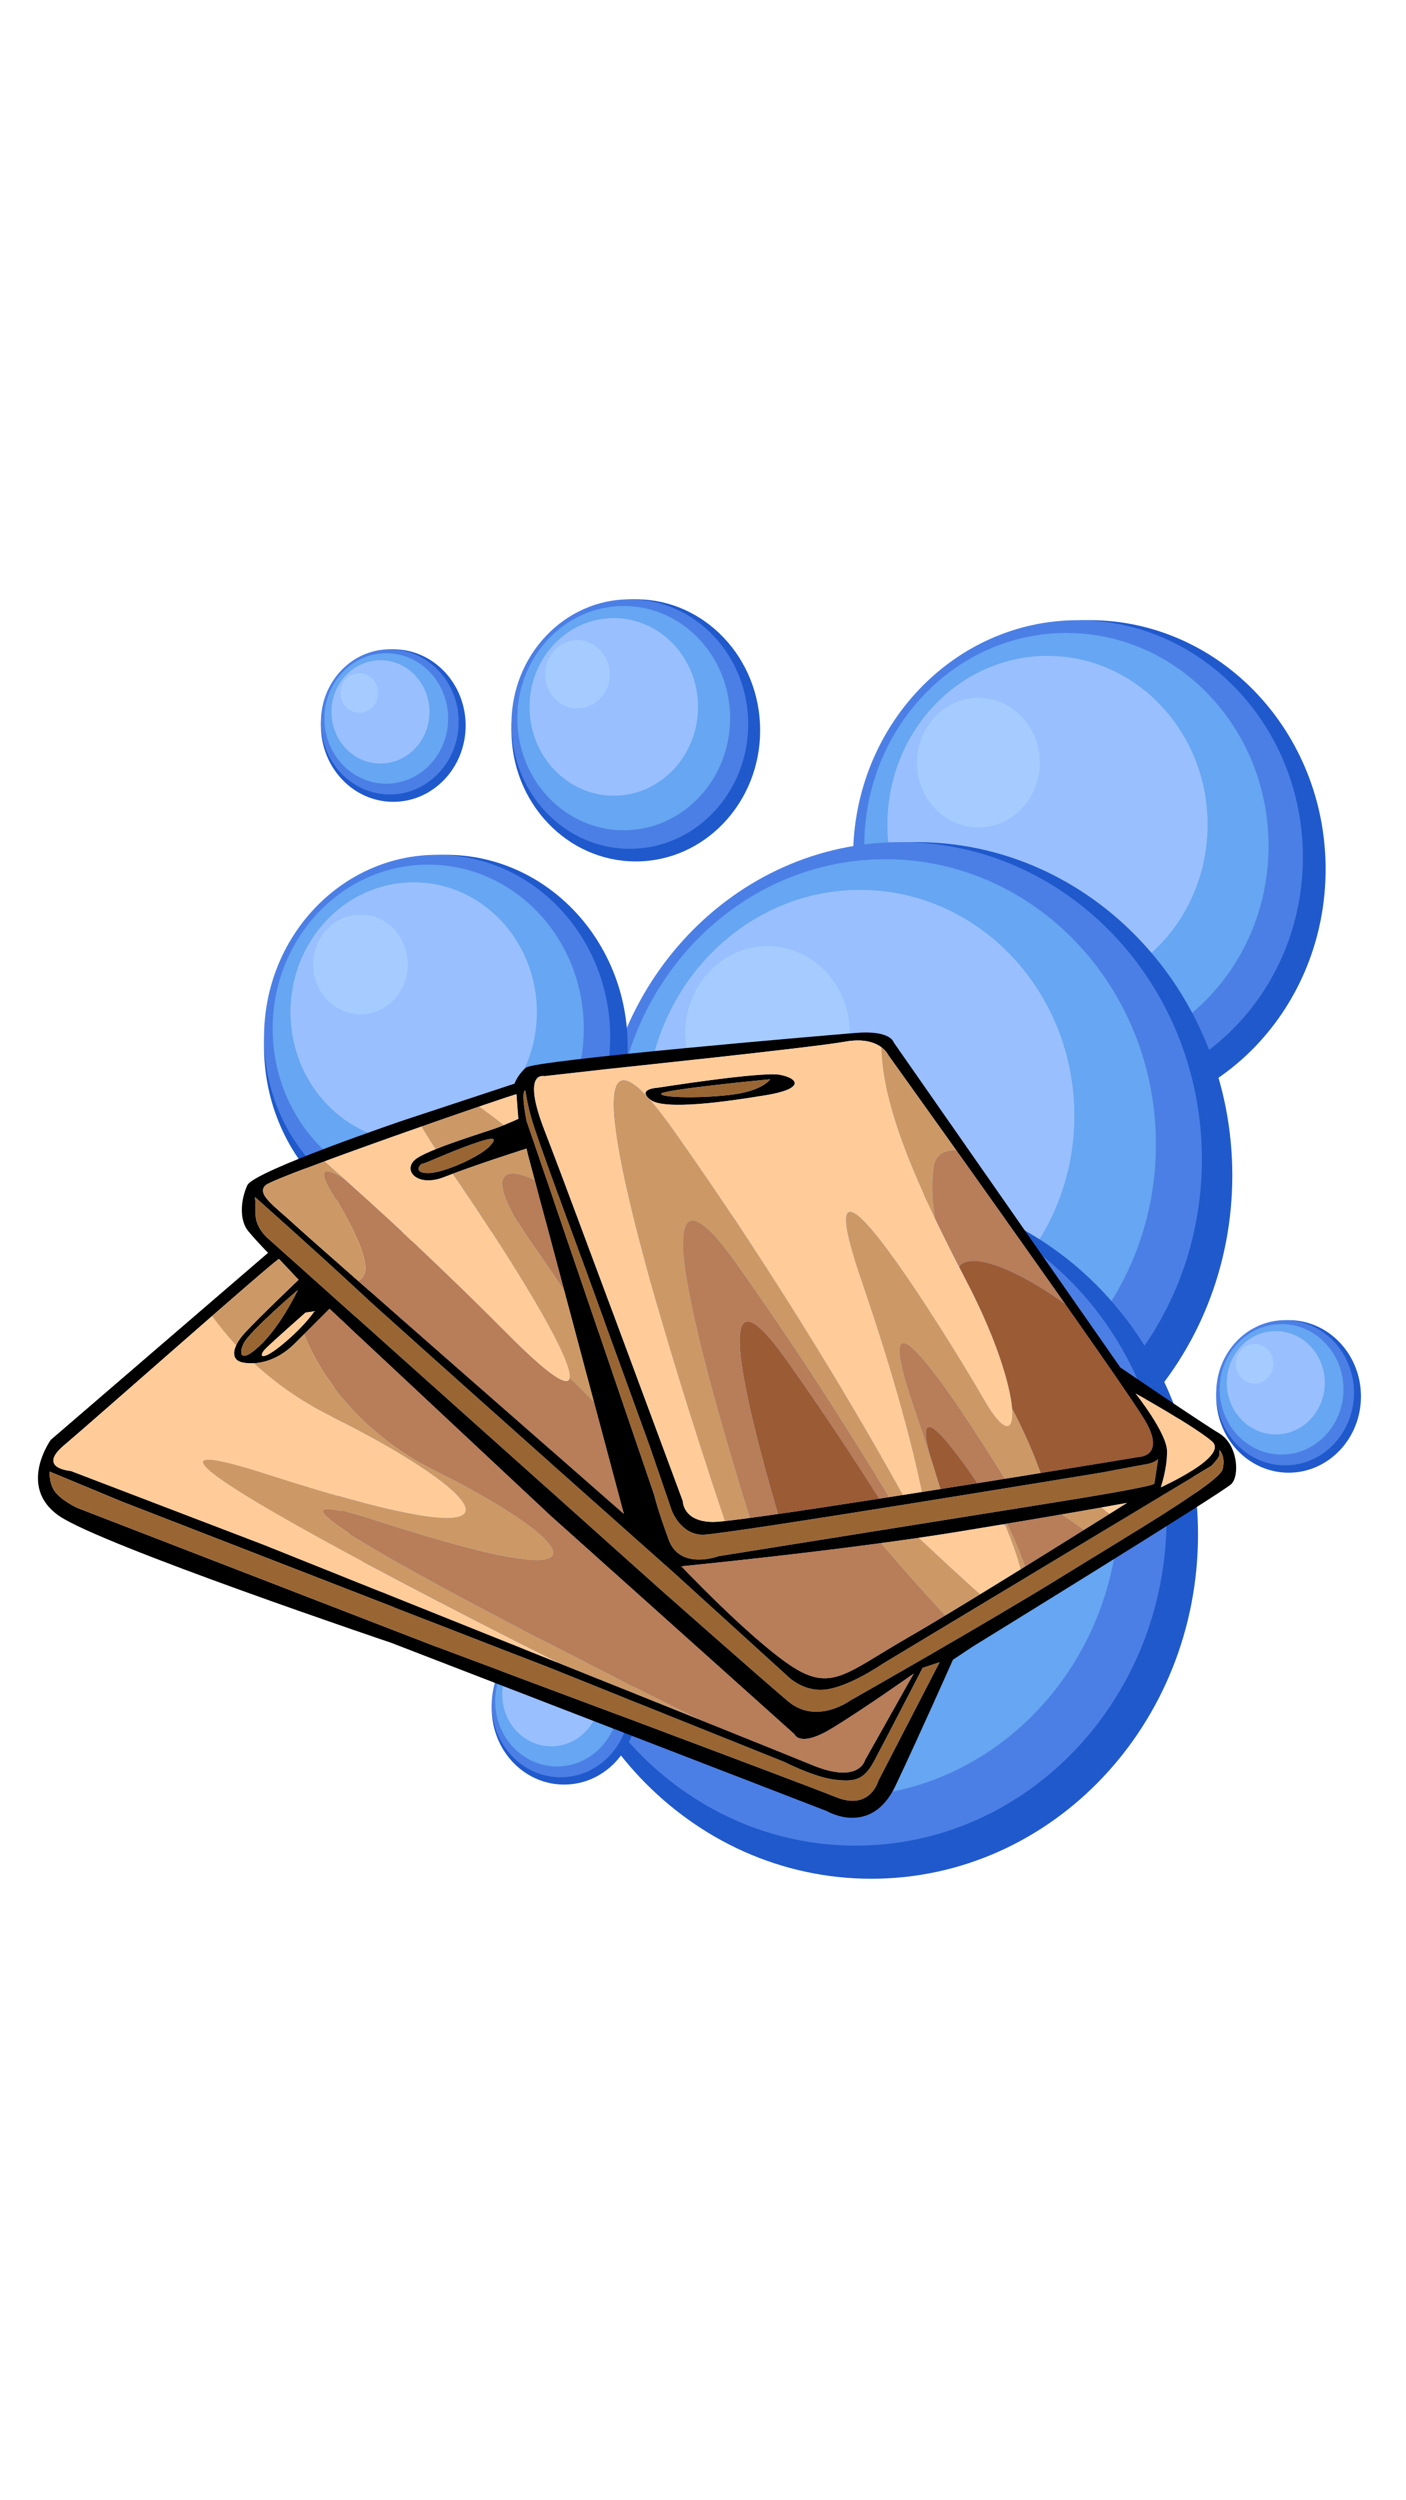 <?xml version="1.0" standalone="no"?>
<!DOCTYPE svg PUBLIC "-//W3C//DTD SVG 1.1//EN" "http://www.w3.org/Graphics/SVG/1.1/DTD/svg11.dtd">
<!--Generator: Xara Xtreme (www.xara.com), SVG filter version: 1.0.0.13-->
<svg stroke-width="0.501" stroke-linejoin="bevel" fill-rule="evenodd" xmlns:xlink="http://www.w3.org/1999/xlink" xmlns="http://www.w3.org/2000/svg" version="1.1" overflow="visible" width="270pt" height="480pt" viewBox="0 0 270 480">
 <defs>
  <marker id="DefaultArrow2" markerUnits="strokeWidth" viewBox="0 0 1 1" markerWidth="1" markerHeight="1" overflow="visible" orient="auto">
   <!-- REF_ARROW_STRAIGHT (-2) -->
   <g transform="scale(0.009)">
    <!-- 1/108 -->
    <path d="M -9 54 L -9 -54 L 117 0 z"/>
   </g>
  </marker>
  <marker id="DefaultArrow3" markerUnits="strokeWidth" viewBox="0 0 1 1" markerWidth="1" markerHeight="1" overflow="visible" orient="auto">
   <!-- REF_ARROW_ANGLED -->
   <g transform="scale(0.009)">
    <path d="M -27 54 L -9 0 L -27 -54 L 135 0 z"/>
   </g>
  </marker>
  <marker id="DefaultArrow4" markerUnits="strokeWidth" viewBox="0 0 1 1" markerWidth="1" markerHeight="1" overflow="visible" orient="auto">
   <!-- REF_ARROW_ROUNDED -->
   <g transform="scale(0.009)">
    <path d="M -9,0 L -9,-45 C -9,-51.708 2.808,-56.580 9,-54 L 117,-9 C 120.916,-7.369 126.000,-4.242 126,0 C 126,4.242 120.916,7.369 117,9 L 9,54 C 2.808,56.580 -9,51.708 -9,45 z"/>
   </g>
  </marker>
  <marker id="DefaultArrow5" markerUnits="strokeWidth" viewBox="0 0 1 1" markerWidth="1" markerHeight="1" overflow="visible" orient="auto">
   <!-- REF_ARROW_SPOT -->
   <g transform="scale(0.009)">
    <path d="M -54, 0 C -54,29.807 -29.807,54 0,54 C 29.807,54 54,29.807 54,0 C 54,-29.807 29.807,-54 0,-54 C -29.807,-54 -54,-29.807 -54,0 z"/>
   </g>
  </marker>
  <marker id="DefaultArrow6" markerUnits="strokeWidth" viewBox="0 0 1 1" markerWidth="1" markerHeight="1" overflow="visible" orient="auto">
   <!-- REF_ARROW_DIAMOND -->
   <g transform="scale(0.009)">
    <path d="M -63,0 L 0,63 L 63,0 L 0,-63 z"/>
   </g>
  </marker>
  <marker id="DefaultArrow7" markerUnits="strokeWidth" viewBox="0 0 1 1" markerWidth="1" markerHeight="1" overflow="visible" orient="auto">
   <!-- REF_ARROW_FEATHER -->
   <g transform="scale(0.009)">
    <path d="M 18,-54 L 108,-54 L 63,0 L 108,54 L 18, 54 L -36,0 z"/>
   </g>
  </marker>
  <marker id="DefaultArrow8" markerUnits="strokeWidth" viewBox="0 0 1 1" markerWidth="1" markerHeight="1" overflow="visible" orient="auto">
   <!-- REF_ARROW_FEATHER2 -->
   <g transform="scale(0.009)">
    <path d="M -36,0 L 18,-54 L 54,-54 L 18,-18 L 27,-18 L 63,-54 L 99,-54 L 63,-18 L 72,-18 L 108,-54 L 144,-54 L 90,0 L 144,54 L 108,54 L 72,18 L 63,18 L 99,54 L 63,54 L 27,18 L 18,18 L 54,54 L 18,54 z"/>
   </g>
  </marker>
  <marker id="DefaultArrow9" markerUnits="strokeWidth" viewBox="0 0 1 1" markerWidth="1" markerHeight="1" overflow="visible" orient="auto">
   <!-- REF_ARROW_HOLLOWDIAMOND -->
   <g transform="scale(0.009)">
    <path d="M 0,45 L -45,0 L 0, -45 L 45, 0 z M 0, 63 L-63, 0 L 0, -63 L 63, 0 z"/>
   </g>
  </marker>
  <filter id="StainedFilter">
   <feBlend mode="multiply" in2="BackgroundImage" in="SourceGraphic" result="blend"/>
   <feComposite in="blend" in2="SourceAlpha" operator="in" result="comp"/>
  </filter>
  <filter id="BleachFilter">
   <feBlend mode="screen" in2="BackgroundImage" in="SourceGraphic" result="blend"/>
   <feComposite in="blend" in2="SourceAlpha" operator="in" result="comp"/>
  </filter>
  <filter id="InvertTransparencyBitmapFilter">
   <feComponentTransfer>
    <feFuncR type="gamma" amplitude="1.055" exponent=".417" offset="-0.055"/>
    <feFuncG type="gamma" amplitude="1.055" exponent=".417" offset="-0.055"/>
    <feFuncB type="gamma" amplitude="1.055" exponent=".417" offset="-0.055"/>
   </feComponentTransfer>
   <feComponentTransfer>
    <feFuncR type="linear" slope="-1" intercept="1"/>
    <feFuncG type="linear" slope="-1" intercept="1"/>
    <feFuncB type="linear" slope="-1" intercept="1"/>
    <feFuncA type="linear" slope="1" intercept="0"/>
   </feComponentTransfer>
   <feComponentTransfer>
    <feFuncR type="gamma" amplitude="1" exponent="2.4" offset="0"/>
    <feFuncG type="gamma" amplitude="1" exponent="2.4" offset="0"/>
    <feFuncB type="gamma" amplitude="1" exponent="2.4" offset="0"/>
   </feComponentTransfer>
  </filter>
 </defs>
 <g id="Document" fill="none" stroke="black" font-family="Times New Roman" font-size="16" transform="scale(1 -1)">
  <g id="Spread" transform="translate(0 -480)">
   <g id="Layer 1">
    <g id="Group" stroke="none">
     <path d="M 209.19,360.938 C 234.244,360.938 254.564,339.529 254.564,313.13 C 254.564,286.729 234.244,265.319 209.19,265.319 C 184.135,265.319 163.816,286.729 163.816,313.13 C 163.816,339.529 184.135,360.938 209.19,360.938 Z" fill="#1f59cc" marker-start="none" marker-end="none"/>
     <path d="M 207.008,360.938 C 230.858,360.938 250.2,340.559 250.2,315.428 C 250.2,290.299 230.858,269.918 207.008,269.918 C 183.158,269.918 163.816,290.299 163.816,315.428 C 163.816,340.559 183.158,360.938 207.008,360.938 Z" fill="#4c7fe5" marker-start="none" marker-end="none"/>
     <path d="M 204.788,358.486 C 226.222,358.486 243.604,340.171 243.604,317.587 C 243.604,295.002 226.222,276.685 204.788,276.685 C 183.353,276.685 165.971,295.002 165.971,317.587 C 165.971,340.171 183.353,358.486 204.788,358.486 Z" fill="#66a6f2" marker-start="none" marker-end="none"/>
     <path d="M 201.157,354.085 C 218.135,354.085 231.903,339.578 231.903,321.69 C 231.903,303.801 218.135,289.294 201.157,289.294 C 184.18,289.294 170.412,303.801 170.412,321.69 C 170.412,339.578 184.18,354.085 201.157,354.085 Z" fill="#99bfff" marker-start="none" marker-end="none"/>
     <path d="M 187.881,346.023 C 194.397,346.023 199.68,340.455 199.68,333.59 C 199.68,326.725 194.397,321.158 187.881,321.158 C 181.366,321.158 176.082,326.725 176.082,333.59 C 176.082,340.455 181.366,346.023 187.881,346.023 Z" fill="#a6ccff" marker-start="none" marker-end="none"/>
     <path d="M 109.962,252.838 C 135.513,252.838 156.234,231.005 156.234,204.083 C 156.234,177.161 135.513,155.328 109.962,155.328 C 84.413,155.328 63.691,177.161 63.691,204.083 C 63.691,231.005 84.413,252.838 109.962,252.838 Z" fill="#1f59cc" marker-start="none" marker-end="none"/>
     <path d="M 107.738,252.838 C 132.059,252.838 151.782,232.056 151.782,206.428 C 151.782,180.801 132.059,160.018 107.738,160.018 C 83.415,160.018 63.691,180.801 63.691,206.428 C 63.691,232.056 83.415,252.838 107.738,252.838 Z" fill="#4c7fe5" marker-start="none" marker-end="none"/>
     <path d="M 105.472,250.338 C 127.331,250.338 145.057,231.66 145.057,208.629 C 145.057,185.597 127.331,166.92 105.472,166.92 C 83.614,166.92 65.888,185.597 65.888,208.629 C 65.888,231.66 83.614,250.338 105.472,250.338 Z" fill="#66a6f2" marker-start="none" marker-end="none"/>
     <path d="M 101.771,245.85 C 119.084,245.85 133.124,231.055 133.124,212.814 C 133.124,194.571 119.084,179.777 101.771,179.777 C 84.458,179.777 70.418,194.571 70.418,212.814 C 70.418,231.055 84.458,245.85 101.771,245.85 Z" fill="#99bfff" marker-start="none" marker-end="none"/>
     <path d="M 88.232,237.628 C 94.876,237.628 100.264,231.949 100.264,224.949 C 100.264,217.948 94.876,212.271 88.232,212.271 C 81.588,212.271 76.2,217.948 76.2,224.949 C 76.2,231.949 81.588,237.628 88.232,237.628 Z" fill="#a6ccff" marker-start="none" marker-end="none"/>
     <path d="M 175.911,318.331 C 209.448,318.331 236.645,289.675 236.645,254.339 C 236.645,219.002 209.448,190.345 175.911,190.345 C 142.375,190.345 115.178,219.002 115.178,254.339 C 115.178,289.675 142.375,318.331 175.911,318.331 Z" fill="#1f59cc" marker-start="none" marker-end="none"/>
     <path d="M 172.99,318.331 C 204.914,318.331 230.803,291.053 230.803,257.417 C 230.803,223.779 204.914,196.501 172.99,196.501 C 141.067,196.501 115.178,223.779 115.178,257.417 C 115.178,291.053 141.067,318.331 172.99,318.331 Z" fill="#4c7fe5" marker-start="none" marker-end="none"/>
     <path d="M 170.018,315.05 C 198.708,315.05 221.975,290.535 221.975,260.305 C 221.975,230.074 198.708,205.558 170.018,205.558 C 141.328,205.558 118.062,230.074 118.062,260.305 C 118.062,290.535 141.328,315.05 170.018,315.05 Z" fill="#66a6f2" marker-start="none" marker-end="none"/>
     <path d="M 165.159,309.158 C 187.883,309.158 206.312,289.741 206.312,265.796 C 206.312,241.853 187.883,222.435 165.159,222.435 C 142.434,222.435 124.006,241.853 124.006,265.796 C 124.006,289.741 142.434,309.158 165.159,309.158 Z" fill="#99bfff" marker-start="none" marker-end="none"/>
     <path d="M 147.389,298.366 C 156.11,298.366 163.182,290.914 163.182,281.725 C 163.182,272.536 156.11,265.085 147.389,265.085 C 138.668,265.085 131.596,272.536 131.596,281.725 C 131.596,290.914 138.668,298.366 147.389,298.366 Z" fill="#a6ccff" marker-start="none" marker-end="none"/>
     <path d="M 85.619,315.896 C 104.9,315.896 120.536,299.421 120.536,279.106 C 120.536,258.79 104.9,242.315 85.619,242.315 C 66.339,242.315 50.703,258.79 50.703,279.106 C 50.703,299.421 66.339,315.896 85.619,315.896 Z" fill="#1f59cc" marker-start="none" marker-end="none"/>
     <path d="M 83.94,315.896 C 102.294,315.896 117.178,300.214 117.178,280.875 C 117.178,261.537 102.294,245.853 83.94,245.853 C 65.587,245.853 50.703,261.537 50.703,280.875 C 50.703,300.214 65.587,315.896 83.94,315.896 Z" fill="#4c7fe5" marker-start="none" marker-end="none"/>
     <path d="M 82.232,314.01 C 98.726,314.01 112.103,299.915 112.103,282.535 C 112.103,265.156 98.726,251.061 82.232,251.061 C 65.738,251.061 52.361,265.156 52.361,282.535 C 52.361,299.915 65.738,314.01 82.232,314.01 Z" fill="#66a6f2" marker-start="none" marker-end="none"/>
     <path d="M 79.438,310.622 C 92.503,310.622 103.098,299.459 103.098,285.694 C 103.098,271.928 92.503,260.764 79.438,260.764 C 66.374,260.764 55.778,271.928 55.778,285.694 C 55.778,299.459 66.374,310.622 79.438,310.622 Z" fill="#99bfff" marker-start="none" marker-end="none"/>
     <path d="M 69.222,304.419 C 74.235,304.419 78.302,300.134 78.302,294.851 C 78.302,289.568 74.235,285.284 69.222,285.284 C 64.209,285.284 60.142,289.568 60.142,294.851 C 60.142,300.134 64.209,304.419 69.222,304.419 Z" fill="#a6ccff" marker-start="none" marker-end="none"/>
     <path d="M 122.093,364.949 C 135.281,364.949 145.975,353.68 145.975,339.785 C 145.975,325.889 135.281,314.62 122.093,314.62 C 108.905,314.62 98.21,325.889 98.21,339.785 C 98.21,353.68 108.905,364.949 122.093,364.949 Z" fill="#1f59cc" marker-start="none" marker-end="none"/>
     <path d="M 120.944,364.949 C 133.497,364.949 143.678,354.222 143.678,340.995 C 143.678,327.767 133.497,317.041 120.944,317.041 C 108.391,317.041 98.21,327.767 98.21,340.995 C 98.21,354.222 108.391,364.949 120.944,364.949 Z" fill="#4c7fe5" marker-start="none" marker-end="none"/>
     <path d="M 119.775,363.658 C 131.057,363.658 140.207,354.018 140.207,342.131 C 140.207,330.243 131.057,320.602 119.775,320.602 C 108.494,320.602 99.344,330.243 99.344,342.131 C 99.344,354.018 108.494,363.658 119.775,363.658 Z" fill="#66a6f2" marker-start="none" marker-end="none"/>
     <path d="M 117.865,361.342 C 126.801,361.342 134.048,353.706 134.048,344.29 C 134.048,334.875 126.801,327.239 117.865,327.239 C 108.929,327.239 101.683,334.875 101.683,344.29 C 101.683,353.706 108.929,361.342 117.865,361.342 Z" fill="#99bfff" marker-start="none" marker-end="none"/>
     <path d="M 110.878,357.098 C 114.307,357.098 117.087,354.168 117.087,350.554 C 117.087,346.941 114.307,344.01 110.878,344.01 C 107.447,344.01 104.667,346.941 104.667,350.554 C 104.667,354.168 107.447,357.098 110.878,357.098 Z" fill="#a6ccff" marker-start="none" marker-end="none"/>
     <path d="M 167.334,251.499 C 201.971,251.499 230.06,221.903 230.06,185.408 C 230.06,148.912 201.971,119.316 167.334,119.316 C 132.698,119.316 104.609,148.912 104.609,185.408 C 104.609,221.903 132.698,251.499 167.334,251.499 Z" fill="#1f59cc" marker-start="none" marker-end="none"/>
     <path d="M 164.318,251.499 C 197.288,251.499 224.026,223.327 224.026,188.587 C 224.026,153.846 197.288,125.673 164.318,125.673 C 131.348,125.673 104.609,153.846 104.609,188.587 C 104.609,223.327 131.348,251.499 164.318,251.499 Z" fill="#4c7fe5" marker-start="none" marker-end="none"/>
     <path d="M 161.248,248.111 C 190.879,248.111 214.909,222.791 214.909,191.569 C 214.909,160.348 190.879,135.028 161.248,135.028 C 131.617,135.028 107.587,160.348 107.587,191.569 C 107.587,222.791 131.617,248.111 161.248,248.111 Z" fill="#66a6f2" marker-start="none" marker-end="none"/>
     <path d="M 156.229,242.026 C 179.699,242.026 198.732,221.971 198.732,197.241 C 198.732,172.512 179.699,152.458 156.229,152.458 C 132.76,152.458 113.727,172.512 113.727,197.241 C 113.727,221.971 132.76,242.026 156.229,242.026 Z" fill="#99bfff" marker-start="none" marker-end="none"/>
     <path d="M 137.877,230.879 C 146.884,230.879 154.188,223.184 154.188,213.693 C 154.188,204.203 146.884,196.507 137.877,196.507 C 128.87,196.507 121.566,204.203 121.566,213.693 C 121.566,223.184 128.87,230.879 137.877,230.879 Z" fill="#a6ccff" marker-start="none" marker-end="none"/>
     <path d="M 75.523,355.349 C 83.196,355.349 89.419,348.791 89.419,340.707 C 89.419,332.621 83.196,326.065 75.523,326.065 C 67.85,326.065 61.626,332.621 61.626,340.707 C 61.626,348.791 67.85,355.349 75.523,355.349 Z" fill="#1f59cc" marker-start="none" marker-end="none"/>
     <path d="M 74.854,355.349 C 82.158,355.349 88.082,349.106 88.082,341.41 C 88.082,333.714 82.158,327.473 74.854,327.473 C 67.55,327.473 61.626,333.714 61.626,341.41 C 61.626,349.106 67.55,355.349 74.854,355.349 Z" fill="#4c7fe5" marker-start="none" marker-end="none"/>
     <path d="M 74.174,354.597 C 80.739,354.597 86.062,348.987 86.062,342.071 C 86.062,335.154 80.739,329.545 74.174,329.545 C 67.61,329.545 62.286,335.154 62.286,342.071 C 62.286,348.987 67.61,354.597 74.174,354.597 Z" fill="#66a6f2" marker-start="none" marker-end="none"/>
     <path d="M 73.063,353.25 C 78.262,353.25 82.478,348.806 82.478,343.327 C 82.478,337.849 78.262,333.407 73.063,333.407 C 67.863,333.407 63.647,337.849 63.647,343.327 C 63.647,348.806 67.863,353.25 73.063,353.25 Z" fill="#99bfff" marker-start="none" marker-end="none"/>
     <path d="M 68.997,350.78 C 70.992,350.78 72.61,349.075 72.61,346.972 C 72.61,344.87 70.992,343.164 68.997,343.164 C 67.001,343.164 65.383,344.87 65.383,346.972 C 65.383,349.075 67.001,350.78 68.997,350.78 Z" fill="#a6ccff" marker-start="none" marker-end="none"/>
     <path d="M 247.455,226.554 C 255.128,226.554 261.351,219.998 261.351,211.912 C 261.351,203.827 255.128,197.27 247.455,197.27 C 239.782,197.27 233.559,203.827 233.559,211.912 C 233.559,219.998 239.782,226.554 247.455,226.554 Z" fill="#1f59cc" marker-start="none" marker-end="none"/>
     <path d="M 246.787,226.554 C 254.09,226.554 260.014,220.313 260.014,212.616 C 260.014,204.92 254.09,198.678 246.787,198.678 C 239.482,198.678 233.559,204.92 233.559,212.616 C 233.559,220.313 239.482,226.554 246.787,226.554 Z" fill="#4c7fe5" marker-start="none" marker-end="none"/>
     <path d="M 246.106,225.803 C 252.671,225.803 257.994,220.194 257.994,213.277 C 257.994,206.36 252.671,200.751 246.106,200.751 C 239.542,200.751 234.218,206.36 234.218,213.277 C 234.218,220.194 239.542,225.803 246.106,225.803 Z" fill="#66a6f2" marker-start="none" marker-end="none"/>
     <path d="M 244.995,224.455 C 250.194,224.455 254.411,220.012 254.411,214.534 C 254.411,209.055 250.194,204.612 244.995,204.612 C 239.796,204.612 235.579,209.055 235.579,214.534 C 235.579,220.012 239.796,224.455 244.995,224.455 Z" fill="#99bfff" marker-start="none" marker-end="none"/>
     <path d="M 240.929,221.986 C 242.925,221.986 244.542,220.281 244.542,218.178 C 244.542,216.075 242.925,214.371 240.929,214.371 C 238.933,214.371 237.315,216.075 237.315,218.178 C 237.315,220.281 238.933,221.986 240.929,221.986 Z" fill="#a6ccff" marker-start="none" marker-end="none"/>
     <path d="M 108.325,166.676 C 115.999,166.676 122.221,160.119 122.221,152.034 C 122.221,143.949 115.999,137.393 108.325,137.393 C 100.653,137.393 94.429,143.949 94.429,152.034 C 94.429,160.119 100.653,166.676 108.325,166.676 Z" fill="#1f59cc" marker-start="none" marker-end="none"/>
     <path d="M 107.658,166.676 C 114.962,166.676 120.885,160.434 120.885,152.738 C 120.885,145.042 114.962,138.8 107.658,138.8 C 100.353,138.8 94.429,145.042 94.429,152.738 C 94.429,160.434 100.353,166.676 107.658,166.676 Z" fill="#4c7fe5" marker-start="none" marker-end="none"/>
     <path d="M 106.977,165.925 C 113.541,165.925 118.865,160.315 118.865,153.399 C 118.865,146.482 113.541,140.873 106.977,140.873 C 100.414,140.873 95.089,146.482 95.089,153.399 C 95.089,160.315 100.414,165.925 106.977,165.925 Z" fill="#66a6f2" marker-start="none" marker-end="none"/>
     <path d="M 105.866,164.577 C 111.065,164.577 115.281,160.134 115.281,154.655 C 115.281,149.177 111.065,144.735 105.866,144.735 C 100.666,144.735 96.449,149.177 96.449,154.655 C 96.449,160.134 100.666,164.577 105.866,164.577 Z" fill="#99bfff" marker-start="none" marker-end="none"/>
     <path d="M 101.8,162.108 C 103.795,162.108 105.413,160.403 105.413,158.3 C 105.413,156.198 103.795,154.493 101.8,154.493 C 99.804,154.493 98.186,156.198 98.186,158.3 C 98.186,160.403 99.804,162.108 101.8,162.108 Z" fill="#a6ccff" marker-start="none" marker-end="none"/>
     <path d="M 51.479,239.481 L 9.751,203.575 C 9.751,203.575 3.247,194.555 11.376,188.961 C 19.505,183.368 75.144,164.604 75.144,164.604 L 158.782,132.308 C 158.782,132.308 167.273,127.255 171.969,137.178 C 176.666,147.103 182.989,161.356 182.989,161.356 L 186.782,163.881 C 186.782,163.881 234.834,193.472 236.459,195.096 C 238.086,196.719 237.724,202.674 234.111,204.838 C 230.498,207.004 215.144,217.469 215.144,217.469 L 171.608,279.897 C 171.608,279.897 171.066,282.242 164.382,281.701 C 157.699,281.159 102.601,276.469 100.976,275.025 C 99.35,273.581 98.808,271.958 98.808,271.958 L 77.492,264.921 C 77.492,264.921 48.769,255.178 47.506,252.471 C 46.241,249.765 45.879,245.795 47.686,243.63 C 49.492,241.466 51.479,239.481 51.479,239.481 Z M 147.909,272.804 C 147.909,272.804 127.061,270.821 126.971,270.009 C 126.881,269.198 135.455,269.108 141.05,269.918 C 146.646,270.73 147.909,272.804 147.909,272.804 Z M 9.547,197.479 L 23.253,191.785 L 105.61,159.802 L 150.609,141.751 C 150.609,141.751 156.309,138.844 160.191,138.36 C 164.073,137.875 165.892,138.239 167.832,141.873 C 169.772,145.507 177.172,159.802 177.172,159.802 L 180.447,160.892 L 168.682,138.117 C 168.682,138.117 167.105,132.302 160.555,134.967 C 154.005,137.633 84.869,163.437 84.869,163.437 L 15.005,190.452 C 15.005,190.452 12.458,191.542 10.881,193.239 C 9.304,194.935 9.547,197.479 9.547,197.479 Z M 58.67,228.007 C 58.67,228.007 52.484,222.555 51.029,221.102 C 49.573,219.648 50.058,218.437 54.303,221.95 C 58.549,225.463 60.368,228.25 60.368,228.25 L 58.67,228.007 Z M 57.215,232.369 C 57.215,232.369 47.875,224.372 46.783,222.071 C 45.692,219.769 46.42,218.195 50.301,222.071 C 54.182,225.948 57.215,232.369 57.215,232.369 Z M 53.575,238.304 L 57.336,234.307 C 57.336,234.307 49.573,226.917 47.026,224.13 C 44.479,221.345 44.236,218.921 46.541,218.437 C 48.846,217.952 52.848,218.315 56.608,222.071 C 60.368,225.827 63.279,228.735 63.279,228.735 L 105.489,189.241 L 152.55,147.082 C 152.55,147.082 153.519,144.417 159.706,148.172 C 165.892,151.927 175.474,158.712 175.474,158.712 L 166.135,142.115 C 166.135,142.115 165.042,137.39 155.946,141.145 C 146.849,144.901 50.665,183.425 50.665,183.425 L 13.572,197.615 C 13.572,197.615 7,198.084 12.337,202.566 C 17.673,207.049 53.313,238.583 53.575,238.304 Z M 81.11,256.598 C 80.867,256.719 79.047,254.781 82.2,254.781 C 85.354,254.781 92.268,258.052 93.966,259.869 C 95.663,261.685 95.058,261.928 90.327,260.232 C 85.596,258.536 81.352,256.477 81.11,256.598 Z M 99.181,269.924 C 99.181,270.166 52.969,254.175 51.029,252.478 C 49.088,250.783 52.848,248.36 56.487,244.968 C 60.125,241.576 119.801,189.362 119.801,189.362 L 101.365,258.415 L 101.122,259.505 C 101.122,259.505 90.812,256.235 85.354,254.054 C 79.895,251.874 76.985,255.628 80.138,257.688 C 83.292,259.748 94.087,262.898 96.149,263.745 C 98.211,264.593 99.545,265.199 99.545,265.199 C 99.545,265.199 99.181,269.682 99.181,269.924 Z M 129.504,177.974 L 151.094,158.349 C 151.094,158.349 154.248,154.956 158.856,155.683 C 163.466,156.41 169.41,160.53 169.41,160.53 L 232.602,198.57 C 232.602,198.57 234.201,200.14 234.18,200.749 C 234.156,201.359 234.18,201.597 234.18,201.597 C 234.18,201.597 235.392,200.507 234.785,197.963 C 234.18,195.419 217.319,185.606 203.614,177.126 C 189.908,168.646 163.223,153.502 163.223,153.502 C 163.223,153.502 156.795,148.778 151.337,153.382 C 145.879,157.985 126.715,174.946 126.715,174.946 L 51.271,242.424 C 51.271,242.424 49.088,244.362 49.088,246.785 C 49.088,249.208 48.966,250.177 48.966,250.177 C 48.966,250.177 61.095,239.395 68.373,232.611 C 75.651,225.827 129.504,177.974 129.504,177.974 Z M 130.839,179.307 C 130.839,179.307 162.011,182.336 184.207,185.97 C 206.403,189.604 216.454,191.489 216.454,191.489 C 216.454,191.489 186.359,172.523 174.352,165.617 C 162.344,158.712 159.585,154.956 151.579,160.408 C 143.575,165.859 130.839,179.307 130.839,179.307 Z M 218.047,212.501 C 218.047,212.501 224.111,204.869 224.111,201.355 C 224.111,197.842 222.898,194.449 222.898,194.449 C 222.898,194.449 236.12,200.386 232.723,203.294 C 229.328,206.201 218.047,212.501 218.047,212.501 Z M 222.414,199.902 L 221.686,195.177 C 221.686,195.177 221.603,195.108 221.39,195.019 C 220.839,194.791 217.988,194.033 202.4,191.542 C 181.174,188.15 137.995,181.245 137.995,181.245 C 137.995,181.245 130.596,178.458 128.412,184.395 C 126.229,190.331 125.622,192.996 125.622,192.996 L 101.137,264.715 C 101.137,264.715 100.152,269.318 100.637,270.409 C 101.122,271.499 100.637,269.44 102.699,263.261 C 104.761,257.082 112.524,236.124 112.524,236.124 L 124.774,202.324 L 129.019,189.967 C 129.019,189.967 130.717,185.364 134.962,185.364 C 139.207,185.364 211.862,197.357 211.862,197.357 C 211.862,197.357 218.774,198.689 220.231,198.932 C 221.686,199.174 222.414,199.902 222.414,199.902 Z M 117.072,274.822 L 104.518,273.402 C 104.518,273.402 100.058,274.585 104.559,262.993 C 109.059,251.4 131.127,191.794 131.127,191.794 C 131.127,191.794 131.101,187.813 137.022,187.813 C 142.944,187.813 218.898,200.312 218.898,200.312 C 218.898,200.312 223.662,200.535 220.109,206.923 C 216.555,213.311 170.604,277.424 170.604,277.424 C 170.604,277.424 168.946,281.21 162.313,280.026 C 155.681,278.844 117.072,274.822 117.072,274.822 Z M 126.32,271.178 C 126.32,271.178 146.225,274.332 149.766,273.663 C 153.307,272.994 154.646,270.987 147.087,269.744 C 139.526,268.501 127.564,266.78 124.884,268.883 C 122.204,270.987 126.32,271.178 126.32,271.178 Z" fill="#000000" marker-start="none" marker-end="none"/>
     <path d="M 222.414,199.902 L 221.686,195.177 C 221.686,195.177 221.603,195.108 221.39,195.019 C 220.839,194.791 217.988,194.033 202.4,191.542 C 181.174,188.15 137.995,181.245 137.995,181.245 C 137.995,181.245 130.596,178.458 128.412,184.395 C 126.229,190.331 125.622,192.996 125.622,192.996 L 101.137,264.715 C 101.137,264.715 100.152,269.318 100.637,270.409 C 101.122,271.499 100.637,269.44 102.699,263.261 C 104.761,257.082 112.524,236.124 112.524,236.124 L 124.774,202.324 L 129.019,189.967 C 129.019,189.967 130.717,185.364 134.962,185.364 C 139.207,185.364 211.862,197.357 211.862,197.357 C 211.862,197.357 218.774,198.689 220.231,198.932 C 221.686,199.174 222.414,199.902 222.414,199.902 Z" fill="#996633" marker-start="none" marker-end="none"/>
     <path d="M 218.047,212.501 C 218.047,212.501 224.111,204.869 224.111,201.355 C 224.111,197.842 222.898,194.449 222.898,194.449 C 222.898,194.449 236.12,200.386 232.723,203.294 C 229.328,206.201 218.047,212.501 218.047,212.501 Z" fill="#ffcc99" marker-start="none" marker-end="none"/>
     <path d="M 129.504,177.974 L 151.094,158.349 C 151.094,158.349 154.248,154.956 158.856,155.683 C 163.466,156.41 169.41,160.53 169.41,160.53 L 232.602,198.57 C 232.602,198.57 234.201,200.14 234.18,200.749 C 234.156,201.359 234.18,201.597 234.18,201.597 C 234.18,201.597 235.392,200.507 234.785,197.963 C 234.18,195.419 217.319,185.606 203.614,177.126 C 189.908,168.646 163.223,153.502 163.223,153.502 C 163.223,153.502 156.795,148.778 151.337,153.382 C 145.879,157.985 126.715,174.946 126.715,174.946 L 51.271,242.424 C 51.271,242.424 49.088,244.362 49.088,246.785 C 49.088,249.208 48.966,250.177 48.966,250.177 C 48.966,250.177 61.095,239.395 68.373,232.611 C 75.651,225.827 129.504,177.974 129.504,177.974 Z" fill="#996633" marker-start="none" marker-end="none"/>
     <path d="M 81.11,256.598 C 80.867,256.719 79.047,254.781 82.2,254.781 C 85.354,254.781 92.268,258.052 93.966,259.869 C 95.663,261.685 95.058,261.928 90.327,260.232 C 85.596,258.536 81.352,256.477 81.11,256.598 Z" fill="#996633" marker-start="none" marker-end="none"/>
     <path d="M 57.215,232.369 C 57.215,232.369 47.875,224.372 46.783,222.071 C 45.692,219.769 46.42,218.195 50.301,222.071 C 54.182,225.948 57.215,232.369 57.215,232.369 Z" fill="#996633" marker-start="none" marker-end="none"/>
     <path d="M 58.67,228.007 C 58.67,228.007 52.484,222.555 51.029,221.102 C 49.573,219.648 50.058,218.437 54.303,221.95 C 58.549,225.463 60.368,228.25 60.368,228.25 L 58.67,228.007 Z" fill="#ffcc99" marker-start="none" marker-end="none"/>
     <path d="M 9.547,197.479 L 23.253,191.785 L 105.61,159.802 L 150.609,141.751 C 150.609,141.751 156.309,138.844 160.191,138.36 C 164.073,137.875 165.892,138.239 167.832,141.873 C 169.772,145.507 177.172,159.802 177.172,159.802 L 180.447,160.892 L 168.682,138.117 C 168.682,138.117 167.105,132.302 160.555,134.967 C 154.005,137.633 84.869,163.437 84.869,163.437 L 15.005,190.452 C 15.005,190.452 12.458,191.542 10.881,193.239 C 9.304,194.935 9.547,197.479 9.547,197.479 Z" fill="#996633" marker-start="none" marker-end="none"/>
     <path d="M 147.909,272.804 C 147.909,272.804 127.061,270.821 126.971,270.009 C 126.881,269.198 135.455,269.108 141.05,269.918 C 146.646,270.73 147.909,272.804 147.909,272.804 Z" fill="#996633" marker-start="none" marker-end="none"/>
     <path d="M 149.401,189.341 C 154.879,190.132 161.67,191.165 168.845,192.282 C 163.713,200.398 157.782,209.37 151.156,218.731 C 136.517,239.416 142.288,213.685 149.401,189.341 Z M 180.634,194.134 C 180.505,194.51 180.377,194.888 180.247,195.268 C 179.721,196.993 179.158,198.791 178.56,200.662 C 175.707,211.23 181.392,204.528 187.69,195.258 C 185.371,194.888 183.01,194.512 180.634,194.134 Z M 184.148,236.845 C 186.748,239.925 195.716,235.973 204.602,229.594 C 212.437,218.452 218.866,209.157 220.109,206.923 C 223.662,200.535 218.898,200.312 218.898,200.312 C 218.898,200.312 210.877,198.992 199.848,197.211 C 198.559,200.795 196.78,204.925 194.467,209.389 C 194.428,209.465 194.389,209.541 194.35,209.615 C 193.964,214.217 191.275,223.071 185.783,233.667 C 185.228,234.739 184.682,235.799 184.148,236.845 Z" fill="#9b5b35" marker-start="none" marker-end="none"/>
     <path d="M 134.604,149.76 C 97.669,168.066 37.102,199.387 72.939,187.824 C 122.572,171.811 108.738,185.193 83.481,197.696 C 69.951,204.393 61.591,215.498 58.399,223.861 C 61.253,226.712 63.279,228.735 63.279,228.735 L 105.489,189.241 L 152.55,147.082 C 152.55,147.082 153.519,144.417 159.706,148.172 C 165.892,151.927 175.474,158.712 175.474,158.712 L 166.135,142.115 C 166.135,142.115 165.042,137.39 155.946,141.145 C 153.594,142.117 145.425,145.411 134.604,149.76 Z" fill="#b87d59" marker-start="none" marker-end="none"/>
     <path d="M 68.755,234.109 C 71.747,235.448 69.924,240.934 63.715,251.216 C 60.979,255.75 62.387,255.982 66.298,253.477 C 76.468,244.407 87.833,233.628 97.21,224.17 C 105.528,215.781 109.045,213.648 109.395,215.461 C 110.671,214.2 111.92,212.953 113.13,211.734 C 113.456,211.404 113.772,211.089 114.083,210.781 L 119.801,189.362 C 119.801,189.362 87.239,217.852 68.755,234.109 Z M 108.348,232.26 C 106.31,235.324 104.213,238.396 102.148,241.345 C 93.488,253.719 95.698,256.75 102.715,253.358 L 108.348,232.26 Z" fill="#b87d59" marker-start="none" marker-end="none"/>
     <path d="M 130.839,179.307 C 130.839,179.307 150.112,181.18 169.142,183.747 C 173.572,178.622 177.76,173.883 181.496,169.845 C 178.771,168.204 176.318,166.749 174.352,165.617 C 162.344,158.712 159.585,154.956 151.579,160.408 C 143.575,165.859 130.839,179.307 130.839,179.307 Z M 196.871,179.261 C 195.874,182.144 194.679,184.966 193.352,187.482 C 197.4,188.158 200.888,188.75 203.838,189.256 C 205.233,188.329 206.676,187.321 208.127,186.267 C 204.88,184.236 200.957,181.791 196.871,179.261 Z" fill="#b87d59" marker-start="none" marker-end="none"/>
     <path d="M 117.072,274.822 L 104.518,273.402 C 104.518,273.402 100.058,274.585 104.559,262.993 C 109.059,251.4 131.127,191.794 131.127,191.794 C 131.127,191.794 131.101,187.813 137.022,187.813 C 137.431,187.813 138.184,187.875 139.214,187.986 C 134.041,203.32 105.351,289.902 124.25,269.488 C 123.029,271.025 126.32,271.178 126.32,271.178 C 126.32,271.178 146.225,274.332 149.766,273.663 C 153.307,272.994 154.646,270.987 147.087,269.744 C 139.526,268.501 127.564,266.78 124.884,268.883 C 124.713,269.018 124.571,269.144 124.452,269.262 C 125.804,267.775 127.387,265.769 129.237,263.156 C 150.291,233.407 165.723,206.82 173.372,192.99 C 158.733,190.694 144.854,188.598 139.26,187.991 C 147.965,188.936 176.736,193.486 197.191,196.783 C 197.191,196.783 197.191,196.783 197.191,196.783 C 190.979,195.782 184.003,194.665 177.053,193.568 C 175.354,201.777 172.019,214.965 165.516,233.917 C 153.257,269.653 181.53,224.17 189.036,211.175 C 196.543,198.18 196.792,212.424 185.783,233.667 C 176.105,252.341 169.521,267.153 169.261,278.95 C 169.995,278.404 170.375,277.838 170.525,277.575 C 170.131,278.266 168.145,281.067 162.313,280.026 C 155.681,278.844 117.072,274.822 117.072,274.822 Z M 170.604,277.424 C 170.604,277.424 170.603,277.425 170.602,277.426 C 170.603,277.424 170.604,277.424 170.604,277.424 Z M 170.564,277.503 C 170.561,277.511 170.556,277.519 170.551,277.528 L 170.564,277.503 Z M 124.443,269.271 C 124.424,269.291 124.405,269.311 124.387,269.331 C 124.405,269.312 124.424,269.291 124.443,269.271 Z M 124.352,269.369 C 124.341,269.382 124.329,269.394 124.318,269.406 C 124.329,269.394 124.341,269.382 124.352,269.369 Z M 124.277,269.455 C 124.276,269.457 124.273,269.459 124.271,269.461 C 124.273,269.459 124.275,269.457 124.277,269.455 Z M 124.269,269.466 C 124.264,269.471 124.26,269.477 124.256,269.481 C 124.26,269.476 124.264,269.471 124.269,269.466 Z M 124.255,269.482 C 124.254,269.484 124.252,269.486 124.251,269.487 C 124.252,269.486 124.254,269.484 124.255,269.482 Z" fill="#ffcc99" marker-start="none" marker-end="none"/>
     <path d="M 139.214,187.986 C 140.44,188.118 142.069,188.323 144.023,188.587 C 134.475,219.17 121.859,265.02 141.787,236.863 C 153.404,220.448 163.185,205.065 170.708,192.572 C 171.593,192.711 172.481,192.85 173.372,192.99 C 165.723,206.82 150.291,233.407 129.237,263.156 C 127.386,265.77 125.803,267.776 124.451,269.264 C 124.373,269.342 124.307,269.417 124.25,269.488 C 105.351,289.902 134.041,203.32 139.214,187.986 Z M 177.053,193.568 C 178.233,193.755 179.414,193.942 180.592,194.128 C 179.201,198.746 177.548,203.902 175.586,209.622 C 165.983,237.614 183.073,212.118 192.915,196.094 C 195.32,196.481 197.643,196.854 199.848,197.211 C 198.559,200.795 196.78,204.925 194.467,209.389 C 194.428,209.465 194.389,209.541 194.35,209.615 C 194.737,204.992 192.799,204.663 189.036,211.175 C 181.53,224.17 153.257,269.653 165.516,233.917 C 172.019,214.965 175.354,201.777 177.053,193.568 Z M 183.863,258.861 C 183.812,258.93 183.764,259.001 183.714,259.07 C 183.764,259.001 183.812,258.93 183.863,258.861 Z M 183.657,259.151 C 176.21,269.601 170.604,277.424 170.604,277.424 C 170.604,277.424 170.26,278.207 169.261,278.95 C 169.462,269.873 173.406,259.01 179.623,245.976 C 179.63,245.986 179.637,245.996 179.644,246.006 C 179.023,249.578 178.886,252.887 179.316,255.953 C 179.639,258.256 181.234,259.215 183.657,259.151 Z M 194.304,210.085 C 194.305,210.075 194.306,210.065 194.307,210.055 C 194.306,210.065 194.305,210.075 194.304,210.085 Z M 194.318,209.948 C 194.329,209.839 194.34,209.73 194.349,209.626 C 194.34,209.73 194.329,209.839 194.318,209.948 Z M 194.349,209.626 C 194.349,209.622 194.349,209.619 194.35,209.615 C 194.35,209.615 194.35,209.615 194.35,209.615 C 194.349,209.619 194.349,209.622 194.349,209.626 Z" fill="#cc9966" marker-start="none" marker-end="none"/>
     <path d="M 144.023,188.587 C 145.615,188.801 147.423,189.056 149.401,189.341 C 142.288,213.685 136.517,239.416 151.156,218.731 C 157.782,209.37 163.713,200.398 168.845,192.282 C 169.464,192.379 170.085,192.476 170.708,192.572 C 163.185,205.065 153.404,220.448 141.787,236.863 C 121.859,265.02 134.475,219.17 144.023,188.587 Z M 180.592,194.128 C 180.479,194.504 180.364,194.883 180.247,195.266 C 180.378,194.886 180.506,194.51 180.634,194.134 C 180.619,194.133 180.607,194.13 180.592,194.128 Z M 178.559,200.662 C 177.657,203.48 176.669,206.465 175.586,209.622 C 165.983,237.614 183.073,212.118 192.915,196.094 C 191.209,195.82 189.463,195.54 187.69,195.258 C 181.392,204.528 175.707,211.23 178.559,200.662 Z M 184.008,237.119 C 182.463,240.148 181.011,243.07 179.664,245.891 C 179.025,249.507 178.881,252.854 179.316,255.953 C 179.639,258.256 181.234,259.215 183.657,259.151 C 190.075,250.144 197.859,239.185 204.602,229.594 C 196.029,235.748 187.381,239.642 184.447,237.143 C 184.416,237.143 184.387,237.142 184.358,237.142 C 184.235,237.138 184.119,237.129 184.008,237.119 Z M 204.626,229.561 C 205.703,228.028 206.754,226.531 207.768,225.083 C 206.754,226.531 205.703,228.028 204.626,229.561 Z" fill="#b87d59" marker-start="none" marker-end="none"/>
     <path d="M 99.181,269.924 C 99.181,269.984 96.32,269.039 91.992,267.56 C 93.493,266.504 95.076,265.308 96.719,263.981 C 96.71,263.978 96.702,263.974 96.693,263.971 C 98.443,264.701 99.545,265.199 99.545,265.199 C 99.545,265.199 99.181,269.682 99.181,269.924 Z M 80.966,263.738 C 74.716,261.546 67.907,259.118 62.355,257.066 C 62.366,257.024 62.376,256.979 62.385,256.933 C 73.469,247.243 86.609,234.863 97.21,224.17 C 121.914,199.256 104.315,229.454 86.947,254.671 C 87.089,254.724 87.232,254.778 87.377,254.832 C 86.655,254.563 85.973,254.302 85.354,254.054 C 79.895,251.874 76.985,255.628 80.138,257.688 C 80.928,258.203 82.197,258.788 83.686,259.387 C 82.611,260.985 81.706,262.434 80.966,263.738 Z M 83.704,259.394 C 83.728,259.403 83.751,259.413 83.775,259.423 C 83.751,259.413 83.728,259.403 83.704,259.394 Z M 96.623,263.941 C 96.633,263.945 96.641,263.949 96.651,263.952 C 96.641,263.949 96.632,263.945 96.623,263.941 C 96.623,263.941 96.623,263.941 96.623,263.941 Z M 96.66,263.957 C 96.668,263.96 96.676,263.964 96.685,263.967 C 96.676,263.964 96.668,263.96 96.66,263.957 Z" fill="#ffcc99" marker-start="none" marker-end="none"/>
     <path d="M 91.992,267.56 C 88.897,266.502 85.052,265.171 80.966,263.738 C 81.706,262.434 82.611,260.985 83.686,259.387 C 88.149,261.18 94.603,263.11 96.149,263.745 C 96.346,263.826 96.536,263.906 96.719,263.981 C 95.076,265.308 93.493,266.504 91.992,267.56 Z M 62.27,257.035 C 56.171,254.781 51.61,252.987 51.029,252.478 C 49.088,250.783 52.848,248.36 56.487,244.968 C 57.438,244.081 62.218,239.859 68.755,234.109 C 68.755,234.109 68.755,234.109 68.755,234.109 C 71.747,235.448 69.924,240.934 63.715,251.216 C 60.979,255.75 62.387,255.982 66.298,253.477 C 64.931,254.697 63.585,255.885 62.27,257.035 Z M 69.078,233.824 C 69.084,233.821 69.088,233.816 69.094,233.812 C 69.088,233.816 69.084,233.821 69.078,233.824 Z M 114.083,210.781 L 108.348,232.26 C 106.31,235.324 104.213,238.396 102.148,241.345 C 93.488,253.719 95.698,256.75 102.715,253.358 L 101.365,258.415 L 101.122,259.505 C 101.122,259.505 92.597,256.801 86.947,254.671 C 98.424,238.008 109.995,219.179 109.4,215.505 C 109.418,215.472 109.436,215.439 109.452,215.405 C 110.709,214.163 111.938,212.935 113.13,211.734 C 113.456,211.404 113.772,211.089 114.083,210.781 Z" fill="#cc9966" marker-start="none" marker-end="none"/>
     <path d="M 176.487,184.777 C 179.135,185.165 181.728,185.564 184.207,185.97 C 187.261,186.47 190.084,186.936 192.683,187.369 C 192.82,187.281 192.952,187.195 193.077,187.111 C 194.334,184.094 195.354,181.226 196.023,178.736 C 193.359,177.089 190.642,175.414 188.012,173.804 C 188.012,173.804 188.012,173.804 188.012,173.804 C 188.081,173.848 188.151,173.89 188.221,173.933 C 187.763,174.318 187.285,174.737 186.785,175.189 C 183.943,177.756 180.44,180.984 176.48,184.693 C 176.483,184.72 176.486,184.749 176.487,184.777 Z M 211.493,190.592 C 214.844,191.187 216.454,191.489 216.454,191.489 C 216.454,191.489 215.175,190.683 213.043,189.345 C 212.574,189.721 212.101,190.096 211.624,190.472 C 211.581,190.513 211.538,190.553 211.493,190.592 Z M 196.358,178.943 C 196.248,178.876 196.139,178.808 196.029,178.739 C 196.139,178.808 196.248,178.876 196.358,178.943 Z" fill="#ffcc99" marker-start="none" marker-end="none"/>
     <path d="M 169.142,183.747 C 171.58,184.076 174.014,184.416 176.403,184.765 C 180.395,181.026 183.925,177.773 186.785,175.189 C 187.285,174.737 187.763,174.318 188.221,173.933 C 185.912,172.518 183.665,171.153 181.578,169.895 C 181.525,169.907 181.471,169.917 181.419,169.929 C 177.701,173.948 173.543,178.657 169.142,183.747 Z M 192.95,187.414 C 193.095,187.438 193.239,187.462 193.382,187.486 C 193.382,187.486 193.382,187.486 193.382,187.486 C 193.372,187.484 193.362,187.483 193.352,187.482 C 194.679,184.966 195.874,182.144 196.871,179.261 C 196.59,179.086 196.306,178.912 196.023,178.736 C 195.332,181.31 194.267,184.287 192.95,187.414 Z M 203.278,189.16 C 203.373,189.176 203.466,189.193 203.56,189.209 C 203.466,189.193 203.373,189.176 203.278,189.16 Z M 203.838,189.256 C 206.989,189.798 209.526,190.243 211.475,190.589 C 212.004,190.174 212.527,189.759 213.043,189.345 C 211.707,188.507 210.033,187.457 208.127,186.267 C 206.676,187.321 205.233,188.329 203.838,189.256 Z" fill="#cc9966" marker-start="none" marker-end="none"/>
     <path d="M 45.337,221.706 C 44.571,220.036 44.946,218.773 46.541,218.437 C 47.168,218.306 47.921,218.236 48.762,218.281 C 52.848,214.501 57.738,210.996 63.432,208.176 C 92.206,193.932 107.969,178.687 51.422,196.931 C 15.103,208.648 65.689,181.708 106.928,160.934 C 106.922,160.916 106.916,160.898 106.91,160.88 C 79.377,171.926 50.665,183.425 50.665,183.425 L 13.572,197.615 C 13.572,197.615 7,198.084 12.337,202.566 C 15.562,205.276 29.859,217.87 40.724,227.347 C 42.079,225.461 43.616,223.566 45.337,221.706 Z" fill="#ffcc99" marker-start="none" marker-end="none"/>
     <path d="M 53.575,238.304 L 57.336,234.307 C 57.336,234.307 49.573,226.917 47.026,224.13 C 46.241,223.273 45.677,222.449 45.337,221.706 C 43.616,223.566 42.079,225.461 40.724,227.347 C 47.832,233.548 53.472,238.415 53.575,238.304 Z M 48.762,218.281 C 51.007,218.402 53.871,219.338 56.608,222.071 C 57.232,222.694 57.831,223.294 58.399,223.861 C 61.591,215.498 69.951,204.393 83.481,197.696 C 108.738,185.193 122.572,171.811 72.939,187.824 C 37.112,199.384 97.638,168.081 134.575,149.775 C 134.575,149.774 134.575,149.773 134.576,149.772 C 126.577,152.987 117.133,156.778 107.517,160.637 C 66.173,181.45 14.931,208.704 51.422,196.931 C 107.969,178.687 92.206,193.932 63.432,208.176 C 57.738,210.996 52.848,214.501 48.762,218.281 Z M 61.863,227.321 C 61.89,227.349 61.917,227.376 61.944,227.402 C 61.917,227.376 61.89,227.349 61.863,227.321 Z M 62.887,228.343 C 62.907,228.363 62.925,228.382 62.944,228.4 C 62.925,228.382 62.907,228.363 62.887,228.343 Z M 63.17,228.626 C 63.181,228.637 63.19,228.646 63.199,228.655 C 63.191,228.646 63.181,228.637 63.17,228.626 Z" fill="#cc9966" marker-start="none" marker-end="none"/>
    </g>
   </g>
  </g>
 </g>
</svg>
